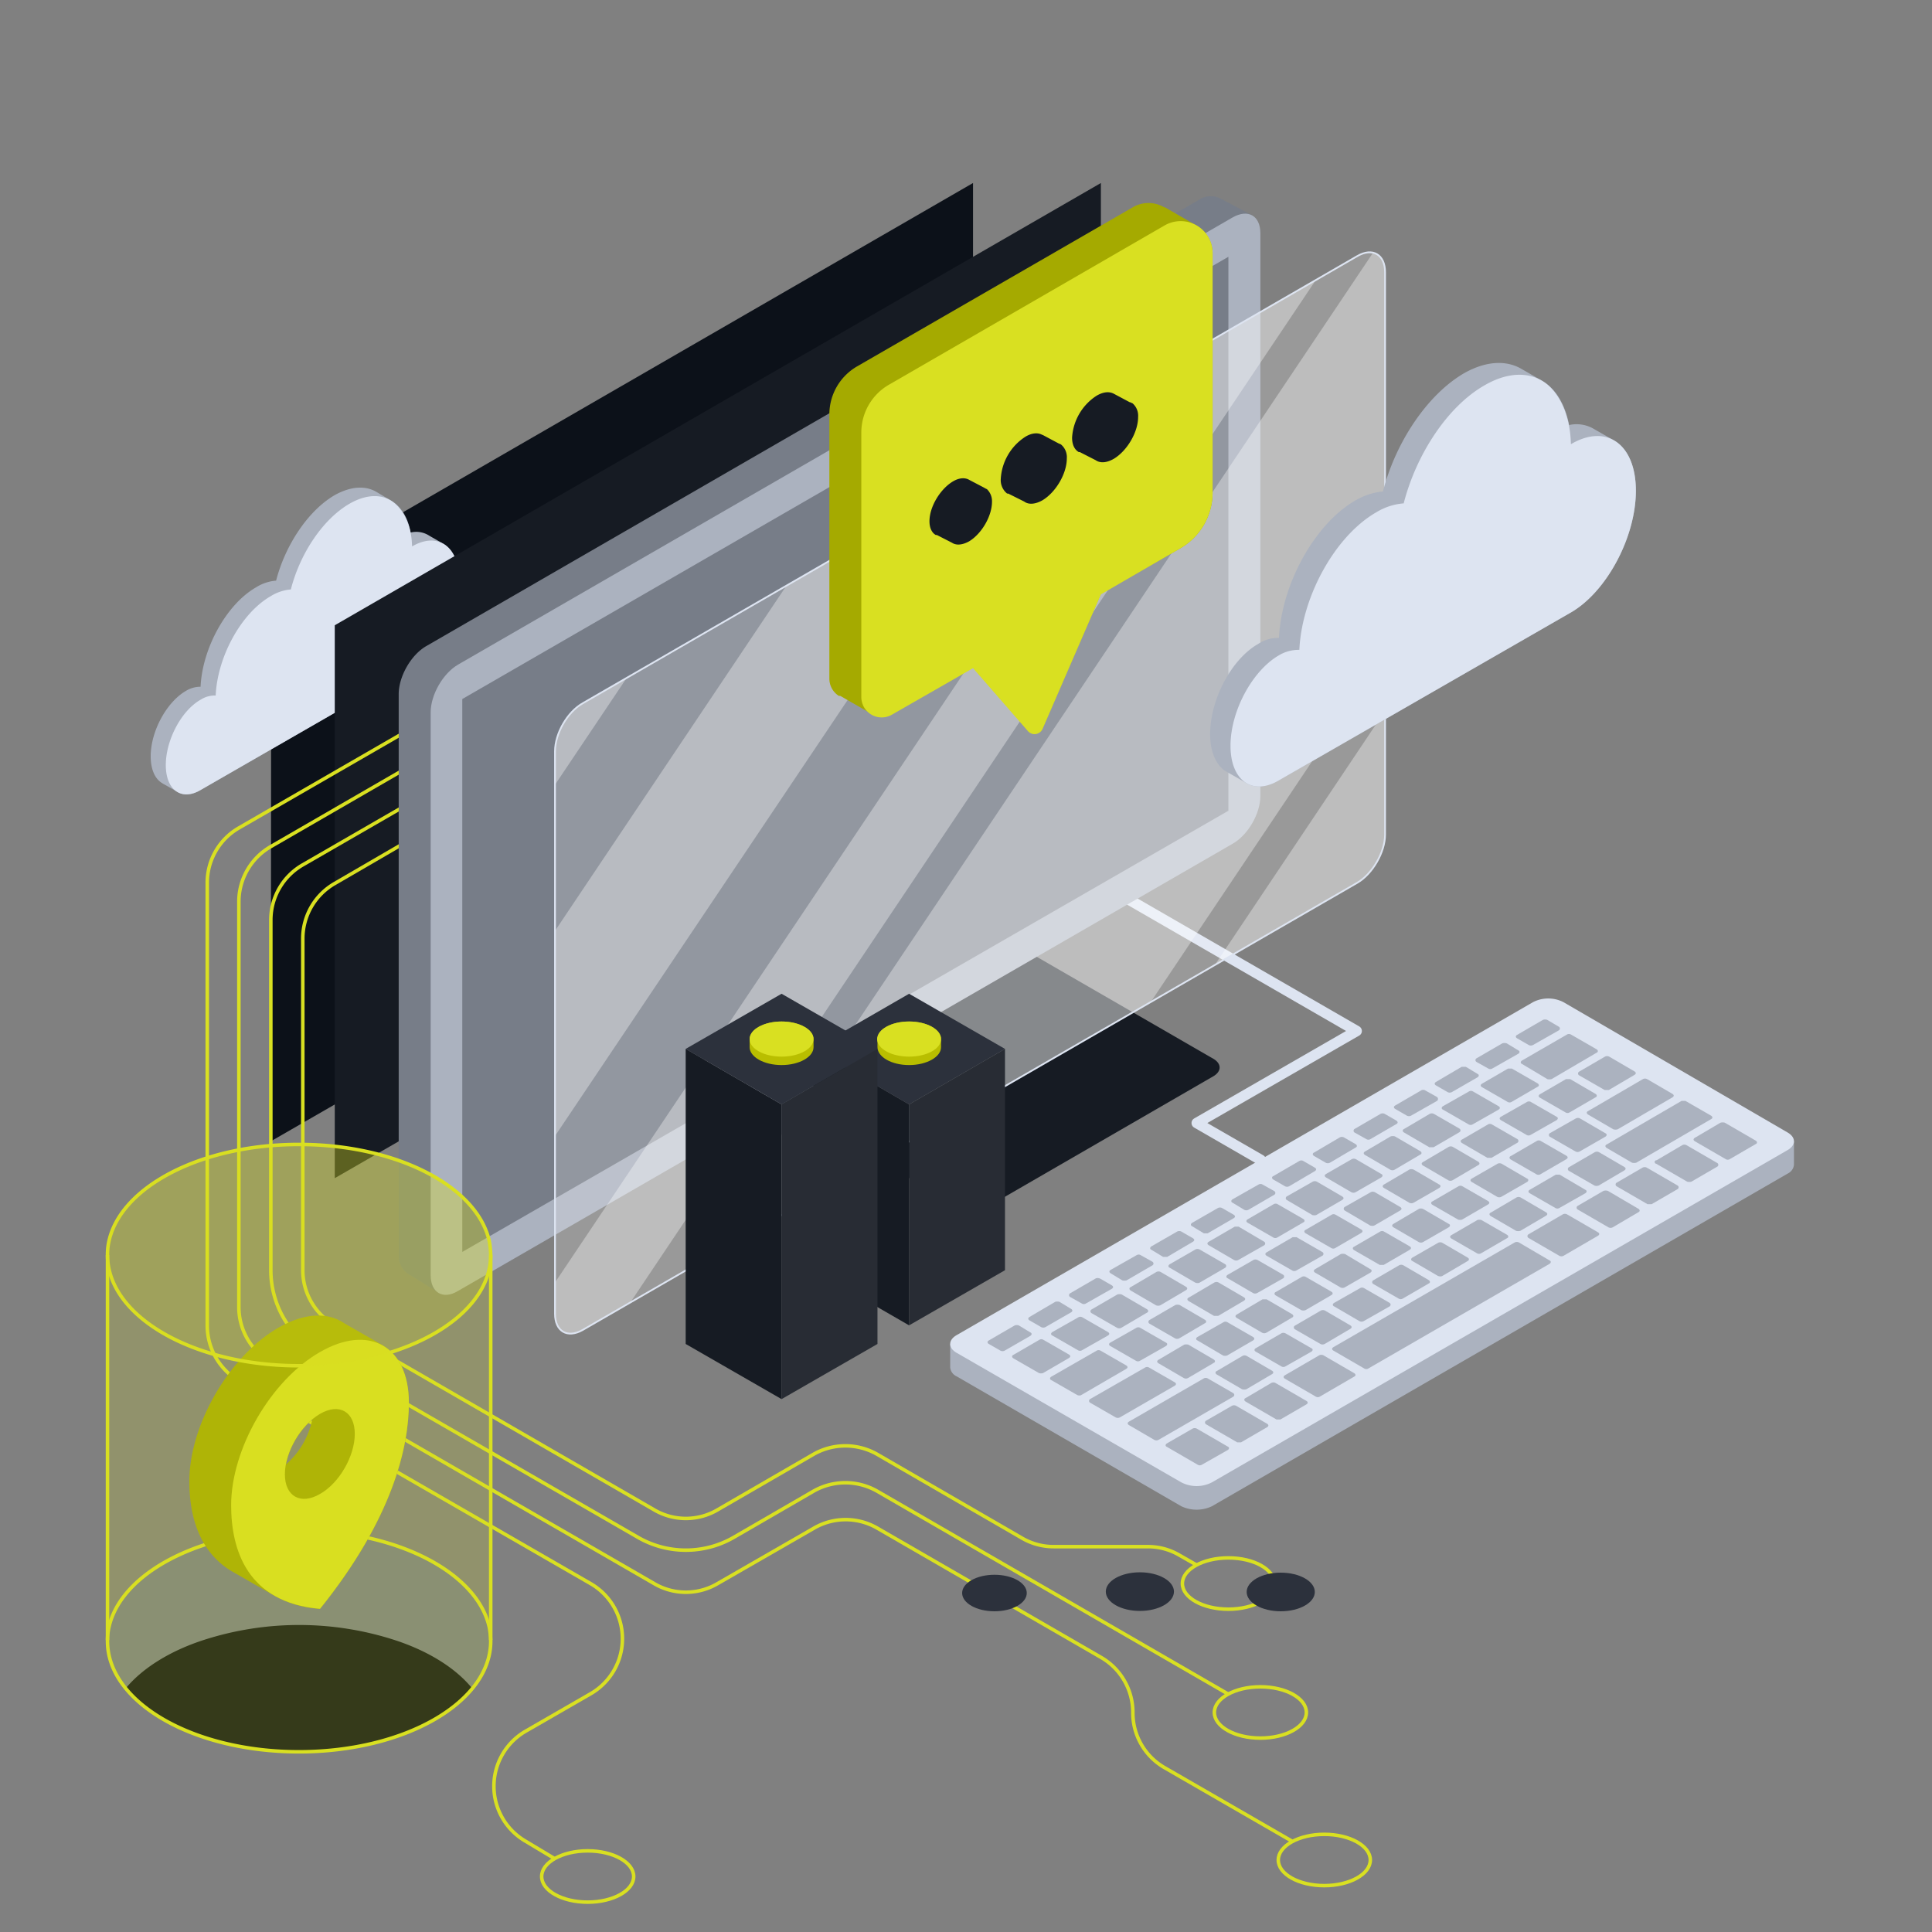 <svg xmlns="http://www.w3.org/2000/svg" viewBox="0 0 550 550" id="el_JvrWmCfZN"><rect x="0" y="0" width="550" height="550" fill="#808080" stroke="none"/><style>@-webkit-keyframes el_paTBGrHSpYF_Animation{0%{opacity: 0;}40%{opacity: 0;}50%{opacity: 0.35;}100%{opacity: 0.35;}}@keyframes el_paTBGrHSpYF_Animation{0%{opacity: 0;}40%{opacity: 0;}50%{opacity: 0.35;}100%{opacity: 0.35;}}@-webkit-keyframes el_bO19IvJWDfp_Animation{0%{opacity: 0;}16%{opacity: 0;}24%{opacity: 1;}100%{opacity: 1;}}@keyframes el_bO19IvJWDfp_Animation{0%{opacity: 0;}16%{opacity: 0;}24%{opacity: 1;}100%{opacity: 1;}}@-webkit-keyframes el_rytVwGebVJo_Animation{0%{opacity: 0;}16%{opacity: 0;}24%{opacity: 1;}100%{opacity: 1;}}@keyframes el_rytVwGebVJo_Animation{0%{opacity: 0;}16%{opacity: 0;}24%{opacity: 1;}100%{opacity: 1;}}@-webkit-keyframes el_3WawQBRTIiy_Animation{0%{opacity: 0;}8%{opacity: 0.2;}100%{opacity: 0.2;}}@keyframes el_3WawQBRTIiy_Animation{0%{opacity: 0;}8%{opacity: 0.2;}100%{opacity: 0.2;}}@-webkit-keyframes el_XP-jKsEzRp8_Animation{0%{opacity: 0;}8%{opacity: 0.2;}100%{opacity: 0.2;}}@keyframes el_XP-jKsEzRp8_Animation{0%{opacity: 0;}8%{opacity: 0.2;}100%{opacity: 0.2;}}@-webkit-keyframes el_rCjvV4kPvYF_Animation{0%{opacity: 0;}8%{opacity: 1;}100%{opacity: 1;}}@keyframes el_rCjvV4kPvYF_Animation{0%{opacity: 0;}8%{opacity: 1;}100%{opacity: 1;}}@-webkit-keyframes el_RBqEEXL0lLA_Animation{0%{opacity: 0;}40%{opacity: 1;}80%{opacity: 1;}100%{opacity: 1;}}@keyframes el_RBqEEXL0lLA_Animation{0%{opacity: 0;}40%{opacity: 1;}80%{opacity: 1;}100%{opacity: 1;}}@-webkit-keyframes el_RBqEEXL0lLA_P2ljKUTGJ_Animation{0%{-webkit-transform: translate(91.1px, 419.706px) translate(-91.1px, -419.706px) translate(0px, -20px);transform: translate(91.1px, 419.706px) translate(-91.1px, -419.706px) translate(0px, -20px);}20%{-webkit-transform: translate(91.1px, 419.706px) translate(-91.1px, -419.706px) translate(0px, 0px);transform: translate(91.1px, 419.706px) translate(-91.1px, -419.706px) translate(0px, 0px);}40%{-webkit-transform: translate(91.1px, 419.706px) translate(-91.1px, -419.706px) translate(0px, -20px);transform: translate(91.1px, 419.706px) translate(-91.1px, -419.706px) translate(0px, -20px);}60%{-webkit-transform: translate(91.1px, 419.706px) translate(-91.1px, -419.706px) translate(0px, 0px);transform: translate(91.1px, 419.706px) translate(-91.1px, -419.706px) translate(0px, 0px);}80%{-webkit-transform: translate(91.1px, 419.706px) translate(-91.1px, -419.706px) translate(0px, -20px);transform: translate(91.1px, 419.706px) translate(-91.1px, -419.706px) translate(0px, -20px);}100%{-webkit-transform: translate(91.1px, 419.706px) translate(-91.1px, -419.706px) translate(0px, 0px);transform: translate(91.1px, 419.706px) translate(-91.1px, -419.706px) translate(0px, 0px);}}@keyframes el_RBqEEXL0lLA_P2ljKUTGJ_Animation{0%{-webkit-transform: translate(91.1px, 419.706px) translate(-91.1px, -419.706px) translate(0px, -20px);transform: translate(91.1px, 419.706px) translate(-91.1px, -419.706px) translate(0px, -20px);}20%{-webkit-transform: translate(91.1px, 419.706px) translate(-91.1px, -419.706px) translate(0px, 0px);transform: translate(91.1px, 419.706px) translate(-91.1px, -419.706px) translate(0px, 0px);}40%{-webkit-transform: translate(91.1px, 419.706px) translate(-91.1px, -419.706px) translate(0px, -20px);transform: translate(91.1px, 419.706px) translate(-91.1px, -419.706px) translate(0px, -20px);}60%{-webkit-transform: translate(91.1px, 419.706px) translate(-91.1px, -419.706px) translate(0px, 0px);transform: translate(91.1px, 419.706px) translate(-91.1px, -419.706px) translate(0px, 0px);}80%{-webkit-transform: translate(91.1px, 419.706px) translate(-91.1px, -419.706px) translate(0px, -20px);transform: translate(91.1px, 419.706px) translate(-91.1px, -419.706px) translate(0px, -20px);}100%{-webkit-transform: translate(91.1px, 419.706px) translate(-91.1px, -419.706px) translate(0px, 0px);transform: translate(91.1px, 419.706px) translate(-91.1px, -419.706px) translate(0px, 0px);}}@-webkit-keyframes el_0HYWpnWELS8_Animation{0%{opacity: 0;}40%{opacity: 1;}80%{opacity: 1;}100%{opacity: 1;}}@keyframes el_0HYWpnWELS8_Animation{0%{opacity: 0;}40%{opacity: 1;}80%{opacity: 1;}100%{opacity: 1;}}@-webkit-keyframes el_0HYWpnWELS8_y45cLrM2X_Animation{0%{-webkit-transform: translate(85.15px, 416.255px) translate(-85.15px, -416.255px) translate(0px, -20px);transform: translate(85.15px, 416.255px) translate(-85.15px, -416.255px) translate(0px, -20px);}20%{-webkit-transform: translate(85.15px, 416.255px) translate(-85.15px, -416.255px) translate(0px, 0px);transform: translate(85.15px, 416.255px) translate(-85.15px, -416.255px) translate(0px, 0px);}40%{-webkit-transform: translate(85.15px, 416.255px) translate(-85.15px, -416.255px) translate(0px, -20px);transform: translate(85.15px, 416.255px) translate(-85.15px, -416.255px) translate(0px, -20px);}60%{-webkit-transform: translate(85.15px, 416.255px) translate(-85.15px, -416.255px) translate(0px, 0px);transform: translate(85.15px, 416.255px) translate(-85.15px, -416.255px) translate(0px, 0px);}80%{-webkit-transform: translate(85.15px, 416.255px) translate(-85.15px, -416.255px) translate(0px, -20px);transform: translate(85.15px, 416.255px) translate(-85.15px, -416.255px) translate(0px, -20px);}100%{-webkit-transform: translate(85.15px, 416.255px) translate(-85.15px, -416.255px) translate(0px, 0px);transform: translate(85.15px, 416.255px) translate(-85.15px, -416.255px) translate(0px, 0px);}}@keyframes el_0HYWpnWELS8_y45cLrM2X_Animation{0%{-webkit-transform: translate(85.15px, 416.255px) translate(-85.15px, -416.255px) translate(0px, -20px);transform: translate(85.15px, 416.255px) translate(-85.15px, -416.255px) translate(0px, -20px);}20%{-webkit-transform: translate(85.15px, 416.255px) translate(-85.15px, -416.255px) translate(0px, 0px);transform: translate(85.15px, 416.255px) translate(-85.15px, -416.255px) translate(0px, 0px);}40%{-webkit-transform: translate(85.15px, 416.255px) translate(-85.15px, -416.255px) translate(0px, -20px);transform: translate(85.15px, 416.255px) translate(-85.15px, -416.255px) translate(0px, -20px);}60%{-webkit-transform: translate(85.15px, 416.255px) translate(-85.15px, -416.255px) translate(0px, 0px);transform: translate(85.15px, 416.255px) translate(-85.15px, -416.255px) translate(0px, 0px);}80%{-webkit-transform: translate(85.15px, 416.255px) translate(-85.15px, -416.255px) translate(0px, -20px);transform: translate(85.15px, 416.255px) translate(-85.15px, -416.255px) translate(0px, -20px);}100%{-webkit-transform: translate(85.15px, 416.255px) translate(-85.15px, -416.255px) translate(0px, 0px);transform: translate(85.15px, 416.255px) translate(-85.15px, -416.255px) translate(0px, 0px);}}@-webkit-keyframes el_G-QVGq1EuCG_Animation{0%{opacity: 0;}8%{opacity: 1;}100%{opacity: 1;}}@keyframes el_G-QVGq1EuCG_Animation{0%{opacity: 0;}8%{opacity: 1;}100%{opacity: 1;}}@-webkit-keyframes el_OPihhYgPovu_Animation{0%{opacity: 0;}8%{opacity: 1;}100%{opacity: 1;}}@keyframes el_OPihhYgPovu_Animation{0%{opacity: 0;}8%{opacity: 1;}100%{opacity: 1;}}@-webkit-keyframes el_1_9a4LOJpUV_Animation{0%{opacity: 0;}8%{opacity: 1;}100%{opacity: 1;}}@keyframes el_1_9a4LOJpUV_Animation{0%{opacity: 0;}8%{opacity: 1;}100%{opacity: 1;}}@-webkit-keyframes el_qaqm0dnwN-e_Animation{0%{opacity: 0;}62%{opacity: 0;}68%{opacity: 1;}100%{opacity: 1;}}@keyframes el_qaqm0dnwN-e_Animation{0%{opacity: 0;}62%{opacity: 0;}68%{opacity: 1;}100%{opacity: 1;}}@-webkit-keyframes el_T5JNmEOEP0b_Animation{0%{opacity: 0;}62%{opacity: 0;}68%{opacity: 1;}100%{opacity: 1;}}@keyframes el_T5JNmEOEP0b_Animation{0%{opacity: 0;}62%{opacity: 0;}68%{opacity: 1;}100%{opacity: 1;}}@-webkit-keyframes el_K8afmu-6-T6_Animation{0%{opacity: 0;}56.00%{opacity: 0;}62%{opacity: 1;}100%{opacity: 1;}}@keyframes el_K8afmu-6-T6_Animation{0%{opacity: 0;}56.00%{opacity: 0;}62%{opacity: 1;}100%{opacity: 1;}}@-webkit-keyframes el_PZbyykRVek7_Animation{0%{opacity: 0;}56.00%{opacity: 0;}62%{opacity: 1;}100%{opacity: 1;}}@keyframes el_PZbyykRVek7_Animation{0%{opacity: 0;}56.00%{opacity: 0;}62%{opacity: 1;}100%{opacity: 1;}}@-webkit-keyframes el_wXR7OGCXLDJ_bhUqsgb9o_Animation{0%{-webkit-transform: translate(408px, 165.296px) scale(0.7, 0.7) translate(-408px, -165.296px);transform: translate(408px, 165.296px) scale(0.7, 0.7) translate(-408px, -165.296px);}35.33%{-webkit-transform: translate(408px, 165.296px) scale(1, 1) translate(-408px, -165.296px);transform: translate(408px, 165.296px) scale(1, 1) translate(-408px, -165.296px);}64%{-webkit-transform: translate(408px, 165.296px) scale(0.7, 0.7) translate(-408px, -165.296px);transform: translate(408px, 165.296px) scale(0.7, 0.7) translate(-408px, -165.296px);}100%{-webkit-transform: translate(408px, 165.296px) scale(1, 1) translate(-408px, -165.296px);transform: translate(408px, 165.296px) scale(1, 1) translate(-408px, -165.296px);}}@keyframes el_wXR7OGCXLDJ_bhUqsgb9o_Animation{0%{-webkit-transform: translate(408px, 165.296px) scale(0.7, 0.7) translate(-408px, -165.296px);transform: translate(408px, 165.296px) scale(0.7, 0.7) translate(-408px, -165.296px);}35.33%{-webkit-transform: translate(408px, 165.296px) scale(1, 1) translate(-408px, -165.296px);transform: translate(408px, 165.296px) scale(1, 1) translate(-408px, -165.296px);}64%{-webkit-transform: translate(408px, 165.296px) scale(0.7, 0.7) translate(-408px, -165.296px);transform: translate(408px, 165.296px) scale(0.7, 0.7) translate(-408px, -165.296px);}100%{-webkit-transform: translate(408px, 165.296px) scale(1, 1) translate(-408px, -165.296px);transform: translate(408px, 165.296px) scale(1, 1) translate(-408px, -165.296px);}}@-webkit-keyframes el_-4M1Sj03hYj_sIxxwRnW__Animation{0%{-webkit-transform: translate(405.1px, 163.614px) scale(0.7, 0.7) translate(-405.1px, -163.614px);transform: translate(405.1px, 163.614px) scale(0.7, 0.7) translate(-405.1px, -163.614px);}35.33%{-webkit-transform: translate(405.1px, 163.614px) scale(1, 1) translate(-405.1px, -163.614px);transform: translate(405.1px, 163.614px) scale(1, 1) translate(-405.1px, -163.614px);}64%{-webkit-transform: translate(405.1px, 163.614px) scale(0.7, 0.7) translate(-405.1px, -163.614px);transform: translate(405.1px, 163.614px) scale(0.7, 0.7) translate(-405.1px, -163.614px);}100%{-webkit-transform: translate(405.1px, 163.614px) scale(1, 1) translate(-405.1px, -163.614px);transform: translate(405.1px, 163.614px) scale(1, 1) translate(-405.1px, -163.614px);}}@keyframes el_-4M1Sj03hYj_sIxxwRnW__Animation{0%{-webkit-transform: translate(405.1px, 163.614px) scale(0.7, 0.7) translate(-405.1px, -163.614px);transform: translate(405.1px, 163.614px) scale(0.7, 0.7) translate(-405.1px, -163.614px);}35.33%{-webkit-transform: translate(405.1px, 163.614px) scale(1, 1) translate(-405.1px, -163.614px);transform: translate(405.1px, 163.614px) scale(1, 1) translate(-405.1px, -163.614px);}64%{-webkit-transform: translate(405.1px, 163.614px) scale(0.7, 0.7) translate(-405.1px, -163.614px);transform: translate(405.1px, 163.614px) scale(0.7, 0.7) translate(-405.1px, -163.614px);}100%{-webkit-transform: translate(405.1px, 163.614px) scale(1, 1) translate(-405.1px, -163.614px);transform: translate(405.1px, 163.614px) scale(1, 1) translate(-405.1px, -163.614px);}}@-webkit-keyframes el_dqDnSgGVFoR_Animation{0%{opacity: 1;}6%{opacity: 0;}12%{opacity: 1;}100%{opacity: 1;}}@keyframes el_dqDnSgGVFoR_Animation{0%{opacity: 1;}6%{opacity: 0;}12%{opacity: 1;}100%{opacity: 1;}}@-webkit-keyframes el_yNRyG3g4Fln_Animation{56.00%{opacity: 1;}62%{opacity: 0;}68%{opacity: 1;}100%{opacity: 1;}}@keyframes el_yNRyG3g4Fln_Animation{56.00%{opacity: 1;}62%{opacity: 0;}68%{opacity: 1;}100%{opacity: 1;}}@-webkit-keyframes el_qga1JNRzL7-_Animation{20%{opacity: 1;}26%{opacity: 0;}32%{opacity: 1;}0%{opacity: 1;}100%{opacity: 1;}}@keyframes el_qga1JNRzL7-_Animation{20%{opacity: 1;}26%{opacity: 0;}32%{opacity: 1;}0%{opacity: 1;}100%{opacity: 1;}}@-webkit-keyframes el_iN1JByJnCtw_Animation{74%{opacity: 1;}80%{opacity: 0;}86%{opacity: 1;}0%{opacity: 1;}100%{opacity: 1;}}@keyframes el_iN1JByJnCtw_Animation{74%{opacity: 1;}80%{opacity: 0;}86%{opacity: 1;}0%{opacity: 1;}100%{opacity: 1;}}@-webkit-keyframes el_bwGxJIPvVzK_Animation{38%{opacity: 1;}44%{opacity: 0;}50%{opacity: 1;}0%{opacity: 1;}100%{opacity: 1;}}@keyframes el_bwGxJIPvVzK_Animation{38%{opacity: 1;}44%{opacity: 0;}50%{opacity: 1;}0%{opacity: 1;}100%{opacity: 1;}}@-webkit-keyframes el_t-L5MTUfPBu_Animation{50%{opacity: 0;}56.00%{opacity: 1;}0%{opacity: 0;}}@keyframes el_t-L5MTUfPBu_Animation{50%{opacity: 0;}56.00%{opacity: 1;}0%{opacity: 0;}}@-webkit-keyframes el_4KuKfDGujab_Animation{50%{opacity: 0;}56.00%{opacity: 1;}0%{opacity: 0;}}@keyframes el_4KuKfDGujab_Animation{50%{opacity: 0;}56.00%{opacity: 1;}0%{opacity: 0;}}@-webkit-keyframes el_HwBydsmSj2t_Animation{40%{opacity: 0;}50%{opacity: 1;}0%{opacity: 0;}100%{opacity: 1;}}@keyframes el_HwBydsmSj2t_Animation{40%{opacity: 0;}50%{opacity: 1;}0%{opacity: 0;}100%{opacity: 1;}}@-webkit-keyframes el_HwBydsmSj2t_hfLUBhGLR_Animation{40%{-webkit-transform: translate(295.2px, 135.971px) translate(-295.2px, -135.971px) translate(0px, -50px);transform: translate(295.2px, 135.971px) translate(-295.2px, -135.971px) translate(0px, -50px);}50%{-webkit-transform: translate(295.2px, 135.971px) translate(-295.2px, -135.971px) translate(0px, 0px);transform: translate(295.2px, 135.971px) translate(-295.2px, -135.971px) translate(0px, 0px);}0%{-webkit-transform: translate(295.2px, 135.971px) translate(-295.2px, -135.971px) translate(0px, -50px);transform: translate(295.2px, 135.971px) translate(-295.2px, -135.971px) translate(0px, -50px);}100%{-webkit-transform: translate(295.2px, 135.971px) translate(-295.2px, -135.971px) translate(0px, 0px);transform: translate(295.2px, 135.971px) translate(-295.2px, -135.971px) translate(0px, 0px);}}@keyframes el_HwBydsmSj2t_hfLUBhGLR_Animation{40%{-webkit-transform: translate(295.2px, 135.971px) translate(-295.2px, -135.971px) translate(0px, -50px);transform: translate(295.2px, 135.971px) translate(-295.2px, -135.971px) translate(0px, -50px);}50%{-webkit-transform: translate(295.2px, 135.971px) translate(-295.2px, -135.971px) translate(0px, 0px);transform: translate(295.2px, 135.971px) translate(-295.2px, -135.971px) translate(0px, 0px);}0%{-webkit-transform: translate(295.2px, 135.971px) translate(-295.2px, -135.971px) translate(0px, -50px);transform: translate(295.2px, 135.971px) translate(-295.2px, -135.971px) translate(0px, -50px);}100%{-webkit-transform: translate(295.2px, 135.971px) translate(-295.2px, -135.971px) translate(0px, 0px);transform: translate(295.2px, 135.971px) translate(-295.2px, -135.971px) translate(0px, 0px);}}@-webkit-keyframes el_cCjsoGN_mn2_Animation{0%{opacity: 0;}76%{opacity: 0;}84%{opacity: 1;}100%{opacity: 1;}}@keyframes el_cCjsoGN_mn2_Animation{0%{opacity: 0;}76%{opacity: 0;}84%{opacity: 1;}100%{opacity: 1;}}@-webkit-keyframes el_QAZvx8N0nce_Animation{0%{opacity: 0;}70%{opacity: 0;}80%{opacity: 1;}100%{opacity: 1;}}@keyframes el_QAZvx8N0nce_Animation{0%{opacity: 0;}70%{opacity: 0;}80%{opacity: 1;}100%{opacity: 1;}}@-webkit-keyframes el__wXAI5QQGoY_Animation{0%{opacity: 0;}64.67%{opacity: 0;}73.33%{opacity: 1;}100%{opacity: 1;}}@keyframes el__wXAI5QQGoY_Animation{0%{opacity: 0;}64.67%{opacity: 0;}73.33%{opacity: 1;}100%{opacity: 1;}}@-webkit-keyframes el_jARmK0IAteY_Animation{0%{opacity: 0;}58.67%{opacity: 0;}66.67%{opacity: 1;}100%{opacity: 1;}}@keyframes el_jARmK0IAteY_Animation{0%{opacity: 0;}58.67%{opacity: 0;}66.67%{opacity: 1;}100%{opacity: 1;}}@-webkit-keyframes el_M8ZtYnt98mW_Animation{0%{opacity: 0;}10%{opacity: 0;}20%{opacity: 1;}100%{opacity: 1;}}@keyframes el_M8ZtYnt98mW_Animation{0%{opacity: 0;}10%{opacity: 0;}20%{opacity: 1;}100%{opacity: 1;}}@-webkit-keyframes el_ByJOGRythLy_Animation{0%{opacity: 0;}10%{opacity: 0;}20%{opacity: 1;}100%{opacity: 1;}}@keyframes el_ByJOGRythLy_Animation{0%{opacity: 0;}10%{opacity: 0;}20%{opacity: 1;}100%{opacity: 1;}}@-webkit-keyframes el_ws_DVnNEY0w_Animation{40%{opacity: 0;}50%{opacity: 1;}0%{opacity: 0;}100%{opacity: 1;}}@keyframes el_ws_DVnNEY0w_Animation{40%{opacity: 0;}50%{opacity: 1;}0%{opacity: 0;}100%{opacity: 1;}}@-webkit-keyframes el_ws_DVnNEY0w_6VF5hyWMB_Animation{40%{-webkit-transform: translate(290.65px, 133.291px) translate(-290.65px, -133.291px) translate(0px, -50px);transform: translate(290.65px, 133.291px) translate(-290.65px, -133.291px) translate(0px, -50px);}50%{-webkit-transform: translate(290.65px, 133.291px) translate(-290.65px, -133.291px) translate(0px, 0px);transform: translate(290.65px, 133.291px) translate(-290.65px, -133.291px) translate(0px, 0px);}0%{-webkit-transform: translate(290.65px, 133.291px) translate(-290.65px, -133.291px) translate(0px, -50px);transform: translate(290.65px, 133.291px) translate(-290.65px, -133.291px) translate(0px, -50px);}100%{-webkit-transform: translate(290.65px, 133.291px) translate(-290.65px, -133.291px) translate(0px, 0px);transform: translate(290.65px, 133.291px) translate(-290.65px, -133.291px) translate(0px, 0px);}}@keyframes el_ws_DVnNEY0w_6VF5hyWMB_Animation{40%{-webkit-transform: translate(290.65px, 133.291px) translate(-290.65px, -133.291px) translate(0px, -50px);transform: translate(290.65px, 133.291px) translate(-290.65px, -133.291px) translate(0px, -50px);}50%{-webkit-transform: translate(290.65px, 133.291px) translate(-290.65px, -133.291px) translate(0px, 0px);transform: translate(290.65px, 133.291px) translate(-290.65px, -133.291px) translate(0px, 0px);}0%{-webkit-transform: translate(290.65px, 133.291px) translate(-290.65px, -133.291px) translate(0px, -50px);transform: translate(290.65px, 133.291px) translate(-290.65px, -133.291px) translate(0px, -50px);}100%{-webkit-transform: translate(290.65px, 133.291px) translate(-290.65px, -133.291px) translate(0px, 0px);transform: translate(290.65px, 133.291px) translate(-290.65px, -133.291px) translate(0px, 0px);}}@-webkit-keyframes el_NxDg7MGSser_Animation{30%{opacity: 0;}40%{opacity: 1;}0%{opacity: 0;}100%{opacity: 1;}}@keyframes el_NxDg7MGSser_Animation{30%{opacity: 0;}40%{opacity: 1;}0%{opacity: 0;}100%{opacity: 1;}}@-webkit-keyframes el_vr_koKQvbr6_Animation{0%{opacity: 0;}40%{opacity: 0;}50%{opacity: 0.35;}100%{opacity: 0.35;}}@keyframes el_vr_koKQvbr6_Animation{0%{opacity: 0;}40%{opacity: 0;}50%{opacity: 0.35;}100%{opacity: 0.35;}}@-webkit-keyframes el_CJYQJkpsjs5_Animation{0%{opacity: 0;}40%{opacity: 0;}50%{opacity: 0.35;}100%{opacity: 0.35;}}@keyframes el_CJYQJkpsjs5_Animation{0%{opacity: 0;}40%{opacity: 0;}50%{opacity: 0.35;}100%{opacity: 0.35;}}@-webkit-keyframes el_dYdOiYhrmNS_Animation{0%{opacity: 0;}40%{opacity: 0;}50%{opacity: 0.35;}100%{opacity: 0.35;}}@keyframes el_dYdOiYhrmNS_Animation{0%{opacity: 0;}40%{opacity: 0;}50%{opacity: 0.35;}100%{opacity: 0.35;}}@-webkit-keyframes el_2A8ozFtbp22_Animation{0%{opacity: 0;}40%{opacity: 0;}50%{opacity: 0.35;}100%{opacity: 0.35;}}@keyframes el_2A8ozFtbp22_Animation{0%{opacity: 0;}40%{opacity: 0;}50%{opacity: 0.35;}100%{opacity: 0.35;}}@-webkit-keyframes el_QhfRz6g1KW_Animation{0%{opacity: 0;}30%{opacity: 0;}40%{opacity: 0.2;}100%{opacity: 0.2;}}@keyframes el_QhfRz6g1KW_Animation{0%{opacity: 0;}30%{opacity: 0;}40%{opacity: 0.2;}100%{opacity: 0.2;}}@-webkit-keyframes el_2FWrNq6loQ_Animation{0%{opacity: 0;}76%{opacity: 0;}84%{opacity: 1;}100%{opacity: 1;}}@keyframes el_2FWrNq6loQ_Animation{0%{opacity: 0;}76%{opacity: 0;}84%{opacity: 1;}100%{opacity: 1;}}@-webkit-keyframes el_6FErUdtQWC_Animation{0%{opacity: 0;}58.67%{opacity: 0;}66.67%{opacity: 1;}100%{opacity: 1;}}@keyframes el_6FErUdtQWC_Animation{0%{opacity: 0;}58.67%{opacity: 0;}66.67%{opacity: 1;}100%{opacity: 1;}}@-webkit-keyframes el_yHQDjKhV7C_Animation{0%{opacity: 0;}64.67%{opacity: 0;}73.33%{opacity: 1;}100%{opacity: 1;}}@keyframes el_yHQDjKhV7C_Animation{0%{opacity: 0;}64.67%{opacity: 0;}73.33%{opacity: 1;}100%{opacity: 1;}}@-webkit-keyframes el_doou33JY8R_Animation{0%{opacity: 0;}70%{opacity: 0;}80%{opacity: 1;}100%{opacity: 1;}}@keyframes el_doou33JY8R_Animation{0%{opacity: 0;}70%{opacity: 0;}80%{opacity: 1;}100%{opacity: 1;}}@-webkit-keyframes el_Iih13bhKaS_TTHMIXgvi_Animation{0%{-webkit-transform: translate(88.95px, 183.69px) scale(1, 1) translate(-88.95px, -183.69px);transform: translate(88.95px, 183.69px) scale(1, 1) translate(-88.95px, -183.69px);}30%{-webkit-transform: translate(88.95px, 183.69px) scale(1.2, 1.2) translate(-88.95px, -183.69px);transform: translate(88.95px, 183.69px) scale(1.2, 1.2) translate(-88.95px, -183.69px);}55.33%{-webkit-transform: translate(88.95px, 183.69px) scale(1, 1) translate(-88.95px, -183.69px);transform: translate(88.95px, 183.69px) scale(1, 1) translate(-88.95px, -183.69px);}76%{-webkit-transform: translate(88.95px, 183.69px) scale(1.2, 1.2) translate(-88.95px, -183.69px);transform: translate(88.95px, 183.69px) scale(1.2, 1.2) translate(-88.95px, -183.69px);}100%{-webkit-transform: translate(88.95px, 183.69px) scale(1, 1) translate(-88.95px, -183.69px);transform: translate(88.95px, 183.69px) scale(1, 1) translate(-88.95px, -183.69px);}}@keyframes el_Iih13bhKaS_TTHMIXgvi_Animation{0%{-webkit-transform: translate(88.95px, 183.69px) scale(1, 1) translate(-88.95px, -183.69px);transform: translate(88.95px, 183.69px) scale(1, 1) translate(-88.95px, -183.69px);}30%{-webkit-transform: translate(88.95px, 183.69px) scale(1.2, 1.2) translate(-88.95px, -183.69px);transform: translate(88.95px, 183.69px) scale(1.2, 1.2) translate(-88.95px, -183.69px);}55.33%{-webkit-transform: translate(88.95px, 183.69px) scale(1, 1) translate(-88.95px, -183.69px);transform: translate(88.95px, 183.69px) scale(1, 1) translate(-88.95px, -183.69px);}76%{-webkit-transform: translate(88.95px, 183.69px) scale(1.2, 1.2) translate(-88.95px, -183.69px);transform: translate(88.95px, 183.69px) scale(1.2, 1.2) translate(-88.95px, -183.69px);}100%{-webkit-transform: translate(88.95px, 183.69px) scale(1, 1) translate(-88.95px, -183.69px);transform: translate(88.95px, 183.69px) scale(1, 1) translate(-88.95px, -183.69px);}}@-webkit-keyframes el_T8INVBTsuD_tPd2RiRHr_Animation{0%{-webkit-transform: translate(86.8px, 182.487px) scale(1, 1) translate(-86.8px, -182.487px);transform: translate(86.8px, 182.487px) scale(1, 1) translate(-86.8px, -182.487px);}30%{-webkit-transform: translate(86.8px, 182.487px) scale(1.2, 1.2) translate(-86.8px, -182.487px);transform: translate(86.8px, 182.487px) scale(1.2, 1.2) translate(-86.8px, -182.487px);}55.33%{-webkit-transform: translate(86.8px, 182.487px) scale(1, 1) translate(-86.8px, -182.487px);transform: translate(86.8px, 182.487px) scale(1, 1) translate(-86.8px, -182.487px);}76%{-webkit-transform: translate(86.8px, 182.487px) scale(1.2, 1.2) translate(-86.8px, -182.487px);transform: translate(86.8px, 182.487px) scale(1.2, 1.2) translate(-86.8px, -182.487px);}100%{-webkit-transform: translate(86.8px, 182.487px) scale(1, 1) translate(-86.8px, -182.487px);transform: translate(86.8px, 182.487px) scale(1, 1) translate(-86.8px, -182.487px);}}@keyframes el_T8INVBTsuD_tPd2RiRHr_Animation{0%{-webkit-transform: translate(86.8px, 182.487px) scale(1, 1) translate(-86.8px, -182.487px);transform: translate(86.8px, 182.487px) scale(1, 1) translate(-86.8px, -182.487px);}30%{-webkit-transform: translate(86.8px, 182.487px) scale(1.2, 1.2) translate(-86.8px, -182.487px);transform: translate(86.8px, 182.487px) scale(1.2, 1.2) translate(-86.8px, -182.487px);}55.33%{-webkit-transform: translate(86.8px, 182.487px) scale(1, 1) translate(-86.8px, -182.487px);transform: translate(86.8px, 182.487px) scale(1, 1) translate(-86.8px, -182.487px);}76%{-webkit-transform: translate(86.8px, 182.487px) scale(1.2, 1.2) translate(-86.8px, -182.487px);transform: translate(86.8px, 182.487px) scale(1.2, 1.2) translate(-86.8px, -182.487px);}100%{-webkit-transform: translate(86.8px, 182.487px) scale(1, 1) translate(-86.8px, -182.487px);transform: translate(86.8px, 182.487px) scale(1, 1) translate(-86.8px, -182.487px);}}#el_JvrWmCfZN *{-webkit-animation-duration: 5s;animation-duration: 5s;-webkit-animation-iteration-count: infinite;animation-iteration-count: infinite;-webkit-animation-timing-function: cubic-bezier(0, 0, 1, 1);animation-timing-function: cubic-bezier(0, 0, 1, 1);}#el_lVqoRsa2pH{fill: none;stroke: #dde4f1;stroke-linecap: round;stroke-linejoin: round;stroke-width: 3px;}#el_PTt3z3UdZc{fill: #abb2bf;}#el_eLs_t_0uQw{fill: #161b23;}#el_sjRiEkI4b3{fill: #0c1119;}#el_T8INVBTsuD{fill: #abb2bf;}#el_Iih13bhKaS{fill: #dde4f1;}#el_0Uh7lO_XU1{fill: #161b23;}#el_doou33JY8R{fill: none;stroke: #d9e021;stroke-miterlimit: 10;-webkit-animation-name: el_doou33JY8R_Animation;animation-name: el_doou33JY8R_Animation;}#el_yHQDjKhV7C{fill: none;stroke: #d9e021;stroke-miterlimit: 10;-webkit-animation-name: el_yHQDjKhV7C_Animation;animation-name: el_yHQDjKhV7C_Animation;}#el_6FErUdtQWC{fill: none;stroke: #d9e021;stroke-miterlimit: 10;-webkit-animation-name: el_6FErUdtQWC_Animation;animation-name: el_6FErUdtQWC_Animation;}#el_2FWrNq6loQ{fill: none;stroke: #d9e021;stroke-miterlimit: 10;-webkit-animation-name: el_2FWrNq6loQ_Animation;animation-name: el_2FWrNq6loQ_Animation;}#el_ue2bQfQCxC{fill: #777d88;}#el_o0b9sT5fez{fill: #abb2bf;}#el_1W8nnAJelL{fill: #777d88;}#el_QhfRz6g1KW{fill: #fff;opacity: 0.2;-webkit-animation-name: el_QhfRz6g1KW_Animation;animation-name: el_QhfRz6g1KW_Animation;}#el_2A8ozFtbp22{fill: #fff;opacity: 0.35;-webkit-animation-name: el_2A8ozFtbp22_Animation;animation-name: el_2A8ozFtbp22_Animation;}#el_dYdOiYhrmNS{fill: #fff;opacity: 0.35;-webkit-animation-name: el_dYdOiYhrmNS_Animation;animation-name: el_dYdOiYhrmNS_Animation;}#el_CJYQJkpsjs5{fill: #fff;opacity: 0.35;-webkit-animation-name: el_CJYQJkpsjs5_Animation;animation-name: el_CJYQJkpsjs5_Animation;}#el_paTBGrHSpYF{fill: #fff;opacity: 0.35;-webkit-animation-name: el_paTBGrHSpYF_Animation;animation-name: el_paTBGrHSpYF_Animation;}#el_vr_koKQvbr6{fill: #fff;opacity: 0.35;-webkit-animation-name: el_vr_koKQvbr6_Animation;animation-name: el_vr_koKQvbr6_Animation;}#el_NxDg7MGSser{fill: none;stroke: #dde4f1;stroke-miterlimit: 10;stroke-width: 0.5px;-webkit-animation-name: el_NxDg7MGSser_Animation;animation-name: el_NxDg7MGSser_Animation;}#el_ws_DVnNEY0w{fill: #a5aa00;-webkit-animation-name: el_ws_DVnNEY0w_Animation;animation-name: el_ws_DVnNEY0w_Animation;}#el_3zVej27H0Br{fill: #2c313c;}#el__MAH6LEZkoh{fill: #282c34;}#el_7hF7lpNZc4r{fill: #161b23;}#el_jqp50TGMI4T{fill: #2c313c;}#el_z386M4gdKTM{fill: #282c34;}#el_ByJOGRythLy{fill: #b9be00;-webkit-animation-name: el_ByJOGRythLy_Animation;animation-name: el_ByJOGRythLy_Animation;}#el_M8ZtYnt98mW{fill: #d9e021;-webkit-animation-name: el_M8ZtYnt98mW_Animation;animation-name: el_M8ZtYnt98mW_Animation;}#el_il5TvL1bQ7b{fill: #161b23;}#el_jARmK0IAteY{fill: none;stroke: #d9e021;stroke-miterlimit: 10;-webkit-animation-name: el_jARmK0IAteY_Animation;animation-name: el_jARmK0IAteY_Animation;}#el__wXAI5QQGoY{fill: none;stroke: #d9e021;stroke-miterlimit: 10;-webkit-animation-name: el__wXAI5QQGoY_Animation;animation-name: el__wXAI5QQGoY_Animation;}#el_QAZvx8N0nce{fill: none;stroke: #d9e021;stroke-miterlimit: 10;-webkit-animation-name: el_QAZvx8N0nce_Animation;animation-name: el_QAZvx8N0nce_Animation;}#el_cCjsoGN_mn2{fill: none;stroke: #d9e021;stroke-miterlimit: 10;-webkit-animation-name: el_cCjsoGN_mn2_Animation;animation-name: el_cCjsoGN_mn2_Animation;}#el_HwBydsmSj2t{fill: #d9e021;-webkit-animation-name: el_HwBydsmSj2t_Animation;animation-name: el_HwBydsmSj2t_Animation;}#el_4KuKfDGujab{fill: #161b23;-webkit-animation-name: el_4KuKfDGujab_Animation;animation-name: el_4KuKfDGujab_Animation;}#el_t-L5MTUfPBu{fill: #2c313c;-webkit-transform: translate(7.2px, 306.6px) rotate(-58.8deg);transform: translate(7.2px, 306.6px) rotate(-58.8deg);-webkit-animation-name: el_t-L5MTUfPBu_Animation;animation-name: el_t-L5MTUfPBu_Animation;}#el_1Ud48vX2zOq{fill: #dde4f1;}#el_VQnZgfoMY2_{fill: #abb2bf;}#el_SB4crrDmqI1{fill: #abb2bf;}#el_DOfzRpEmBye{fill: #abb2bf;}#el_kO2YEDqUElA{fill: #abb2bf;}#el_iXxSWq0Lup8{fill: #abb2bf;}#el_Y4WOne_XOaJ{fill: #abb2bf;}#el_bwGxJIPvVzK{fill: #abb2bf;-webkit-animation-name: el_bwGxJIPvVzK_Animation;animation-name: el_bwGxJIPvVzK_Animation;}#el_pgMXiHX8B7M{fill: #abb2bf;}#el_4AxtNpf6zVw{fill: #abb2bf;}#el_BcuScbL3ySR{fill: #abb2bf;}#el_C0OBlHgB_2z{fill: #abb2bf;}#el_dFQCvUWNsTa{fill: #abb2bf;}#el_1SV1jdIcv0S{fill: #abb2bf;}#el_AMkj_n3JCUQ{fill: #abb2bf;}#el_TgUgRwf95Jx{fill: #abb2bf;}#el__lZ5C3Ie4M7{fill: #abb2bf;}#el_gmaaVUay6MI{fill: #abb2bf;}#el_1jOwBPS3H4Q{fill: #abb2bf;}#el_1dVnxk8Kwi9{fill: #abb2bf;}#el_tJHa6SOBykd{fill: #abb2bf;}#el_WTOxvCoc8iF{fill: #abb2bf;}#el_15GzbeKey0Q{fill: #abb2bf;}#el_KoyQU5oiKFi{fill: #abb2bf;}#el_RqhIluTvfPN{fill: #abb2bf;}#el_A_V28mQ9LqN{fill: #abb2bf;}#el_oTHmGO2D_DG{fill: #abb2bf;}#el_0eKUHOTOgWh{fill: #abb2bf;}#el_2y8yvGSBAYV{fill: #abb2bf;}#el_Ky9wo3qQDtN{fill: #abb2bf;}#el_PWGu2c-CwwH{fill: #abb2bf;}#el_OBTt0GQ87hx{fill: #abb2bf;}#el_StfLabIvUU4{fill: #abb2bf;}#el_7ztULRAHj8A{fill: #abb2bf;}#el_T_GOr8AUdsG{fill: #abb2bf;}#el_o35aaZ6Y91W{fill: #abb2bf;}#el_zt09WnGNApg{fill: #abb2bf;}#el_dP-CoSXRJvY{fill: #abb2bf;}#el_ybo57CBfouP{fill: #abb2bf;}#el_v9BsLUQdkAa{fill: #abb2bf;}#el_nf0ueT_2jCk{fill: #abb2bf;}#el_qHmuk3YB4eQ{fill: #abb2bf;}#el_7bdiNpAq1N9{fill: #abb2bf;}#el_SmzRK4C1lVJ{fill: #abb2bf;}#el_Lw4BIxO98sp{fill: #abb2bf;}#el_caF-FoV4c6E{fill: #abb2bf;}#el_TXLOUuH0C3l{fill: #abb2bf;}#el_4gyZwSnaG2B{fill: #abb2bf;}#el_T_p_VASsyEp{fill: #abb2bf;}#el_anmgHf74h3H{fill: #abb2bf;}#el_WYeVdsyB7Dd{fill: #abb2bf;}#el_e3ufLApQlNd{fill: #abb2bf;}#el_P76bg4nH7g_{fill: #abb2bf;}#el_0X7hXir6Dwh{fill: #abb2bf;}#el_jPF_ZYZji9D{fill: #abb2bf;}#el_tW4IqSJeFda{fill: #abb2bf;}#el_O6zcMIb5ilD{fill: #abb2bf;}#el_iN1JByJnCtw{fill: #abb2bf;-webkit-animation-name: el_iN1JByJnCtw_Animation;animation-name: el_iN1JByJnCtw_Animation;}#el_J9kcxO3RdTG{fill: #abb2bf;}#el_6WZrMvfXO9C{fill: #abb2bf;}#el_I4js5EflU8x{fill: #abb2bf;}#el_LtS-Y_3n--R{fill: #abb2bf;}#el_OrdWlyDSct3{fill: #abb2bf;}#el_qtsmZFONIM_{fill: #abb2bf;}#el_yx7yTudB-gc{fill: #abb2bf;}#el_ItJycdQZaWe{fill: #abb2bf;}#el_c_P3yxMXGjD{fill: #abb2bf;}#el_acccCa23kK3{fill: #abb2bf;}#el_SPAvJr3CfN-{fill: #abb2bf;}#el_qga1JNRzL7-{fill: #abb2bf;-webkit-animation-name: el_qga1JNRzL7-_Animation;animation-name: el_qga1JNRzL7-_Animation;}#el_yNRyG3g4Fln{fill: #abb2bf;-webkit-animation-name: el_yNRyG3g4Fln_Animation;animation-name: el_yNRyG3g4Fln_Animation;}#el_prWScf6WGwT{fill: #abb2bf;}#el_e5Loo0YNZmm{fill: #abb2bf;}#el_8qfwAFsEct5{fill: #abb2bf;}#el_h1L23phBb5I{fill: #abb2bf;}#el_6SJQ3mA2lFJ{fill: #abb2bf;}#el_-JDqi2I7TEr{fill: #abb2bf;}#el_dqDnSgGVFoR{fill: #abb2bf;-webkit-animation-name: el_dqDnSgGVFoR_Animation;animation-name: el_dqDnSgGVFoR_Animation;}#el_ltVGkfMs7rk{fill: none;}#el_-4M1Sj03hYj{fill: #abb2bf;}#el_wXR7OGCXLDJ{fill: #dde4f1;}#el_ZessfR_M1qR{fill: #7d8200;}#el_PZbyykRVek7{fill: #161b23;-webkit-animation-name: el_PZbyykRVek7_Animation;animation-name: el_PZbyykRVek7_Animation;}#el_K8afmu-6-T6{fill: #2c313c;-webkit-transform: translate(27.7px, 318.5px) rotate(-58.8deg);transform: translate(27.7px, 318.5px) rotate(-58.8deg);-webkit-animation-name: el_K8afmu-6-T6_Animation;animation-name: el_K8afmu-6-T6_Animation;}#el_T5JNmEOEP0b{fill: #161b23;-webkit-animation-name: el_T5JNmEOEP0b_Animation;animation-name: el_T5JNmEOEP0b_Animation;}#el_qaqm0dnwN-e{fill: #2c313c;-webkit-transform: translate(47.5px, 330.3px) rotate(-58.8deg);transform: translate(47.5px, 330.3px) rotate(-58.8deg);-webkit-animation-name: el_qaqm0dnwN-e_Animation;animation-name: el_qaqm0dnwN-e_Animation;}#el_eYRJQng4syS{fill: #0c1119;}#el_FbGhO95gWov{fill: #777d88;}#el_1_9a4LOJpUV{fill: none;stroke: #d9e021;stroke-miterlimit: 10;-webkit-animation-name: el_1_9a4LOJpUV_Animation;animation-name: el_1_9a4LOJpUV_Animation;}#el_OPihhYgPovu{fill: none;stroke: #d9e021;stroke-miterlimit: 10;-webkit-animation-name: el_OPihhYgPovu_Animation;animation-name: el_OPihhYgPovu_Animation;}#el_G-QVGq1EuCG{fill: none;stroke: #d9e021;stroke-miterlimit: 10;-webkit-animation-name: el_G-QVGq1EuCG_Animation;animation-name: el_G-QVGq1EuCG_Animation;}#el_KcEC083DNFi{fill: #7d8200;visibility: hidden;}#el_PgH4C8WU2Tm{fill: #7d8200;visibility: hidden;}#el_0HYWpnWELS8{fill: #a5aa00;-webkit-animation-name: el_0HYWpnWELS8_Animation;animation-name: el_0HYWpnWELS8_Animation;}#el_RBqEEXL0lLA{fill: #d9e021;-webkit-animation-name: el_RBqEEXL0lLA_Animation;animation-name: el_RBqEEXL0lLA_Animation;}#el_rCjvV4kPvYF{fill: none;stroke: #d9e021;stroke-miterlimit: 10;-webkit-animation-name: el_rCjvV4kPvYF_Animation;animation-name: el_rCjvV4kPvYF_Animation;}#el_XP-jKsEzRp8{opacity: 0.2;fill: #d9e021;-webkit-animation-name: el_XP-jKsEzRp8_Animation;animation-name: el_XP-jKsEzRp8_Animation;}#el_3WawQBRTIiy{opacity: 0.2;fill: #d9e021;-webkit-animation-name: el_3WawQBRTIiy_Animation;animation-name: el_3WawQBRTIiy_Animation;}#el_rytVwGebVJo{fill: #b9be00;-webkit-animation-name: el_rytVwGebVJo_Animation;animation-name: el_rytVwGebVJo_Animation;}#el_bO19IvJWDfp{fill: #d9e021;-webkit-animation-name: el_bO19IvJWDfp_Animation;animation-name: el_bO19IvJWDfp_Animation;}#el_T8INVBTsuD_tPd2RiRHr{-webkit-animation-name: el_T8INVBTsuD_tPd2RiRHr_Animation;animation-name: el_T8INVBTsuD_tPd2RiRHr_Animation;}#el_Iih13bhKaS_TTHMIXgvi{-webkit-animation-name: el_Iih13bhKaS_TTHMIXgvi_Animation;animation-name: el_Iih13bhKaS_TTHMIXgvi_Animation;}#el_ws_DVnNEY0w_6VF5hyWMB{-webkit-animation-name: el_ws_DVnNEY0w_6VF5hyWMB_Animation;animation-name: el_ws_DVnNEY0w_6VF5hyWMB_Animation;}#el_HwBydsmSj2t_hfLUBhGLR{-webkit-animation-name: el_HwBydsmSj2t_hfLUBhGLR_Animation;animation-name: el_HwBydsmSj2t_hfLUBhGLR_Animation;}#el_-4M1Sj03hYj_sIxxwRnW_{-webkit-animation-name: el_-4M1Sj03hYj_sIxxwRnW__Animation;animation-name: el_-4M1Sj03hYj_sIxxwRnW__Animation;}#el_wXR7OGCXLDJ_bhUqsgb9o{-webkit-animation-name: el_wXR7OGCXLDJ_bhUqsgb9o_Animation;animation-name: el_wXR7OGCXLDJ_bhUqsgb9o_Animation;}#el_0HYWpnWELS8_y45cLrM2X{-webkit-animation-name: el_0HYWpnWELS8_y45cLrM2X_Animation;animation-name: el_0HYWpnWELS8_y45cLrM2X_Animation;}#el_RBqEEXL0lLA_P2ljKUTGJ{-webkit-animation-name: el_RBqEEXL0lLA_P2ljKUTGJ_Animation;animation-name: el_RBqEEXL0lLA_P2ljKUTGJ_Animation;}</style><defs/><title>desktop</title><polyline points="358.9 330.2 340.7 319.7 386.2 293.5 286.2 235.8" id="el_lVqoRsa2pH"/><path d="M270.5,389.3h0v-6.7l11.8-1.6,154.1-89a10.2,10.2,0,0,1,8.7,0l56.6,32.9h9v6.7h0a3.1,3.1,0,0,1-1.8,2.5L345,428.8a10.2,10.2,0,0,1-8.7,0l-64-37a3.1,3.1,0,0,1-1.8-2.5Z" id="el_PTt3z3UdZc"/><path d="M272.3,259.2l73.1,42.2c2.4,1.4,2.4,3.6,0,5l-64,37a10.2,10.2,0,0,1-8.7,0l-73.1-42.3c-2.4-1.3-2.4-3.6,0-5l64-36.9A9.5,9.5,0,0,1,272.3,259.2Z" id="el_eLs_t_0uQw"/><polygon points="277 52.1 277 209.8 77.1 324.9 77.2 167.5 277 52.1" id="el_sjRiEkI4b3"/><g id="el_T8INVBTsuD_tPd2RiRHr" data-animator-group="true" data-animator-type="2"><path d="M42.9,215.3c0-7.1,4.5-15.4,10-18.6a8,8,0,0,1,4.2-1.2c.5-11,7.4-23.5,15.8-28.3a12.4,12.4,0,0,1,5.7-1.9c2.6-10.1,9.1-19.9,16.6-24.3,4.6-2.6,8.8-2.8,11.9-1l4.2,2.5h0c2.8,1.6,4.8,4.7,5.6,9.1a6.8,6.8,0,0,1,5.3.9h0l4,2.3h0c2.8,1.6,4.5,5.2,4.5,10.4,0,9.5-6,20.7-13.3,25L57.1,224.9c-2.6,1.6-5,1.6-6.8.4h0l-3.9-2.2-.3-.2h0C44.1,221.7,42.9,219,42.9,215.3Z" id="el_T8INVBTsuD"/></g><g id="el_Iih13bhKaS_TTHMIXgvi" data-animator-group="true" data-animator-type="2"><path d="M57.1,199.2a7.4,7.4,0,0,1,4.3-1.2c.5-11.1,7.3-23.5,15.7-28.3a12.8,12.8,0,0,1,5.7-1.9c2.6-10.2,9.1-20,16.7-24.4,4.5-2.6,8.7-2.8,11.8-.9s5.9,6.6,6,13h.1c7.3-4.2,13.3.1,13.3,9.7s-6,20.7-13.3,25L57.1,224.9c-5.5,3.2-9.9,0-9.9-7.1S51.6,202.3,57.1,199.2Z" id="el_Iih13bhKaS"/></g><polygon points="313.4 52.1 313.4 209.8 95.3 335.4 95.3 178 313.4 52.1" id="el_0Uh7lO_XU1"/><path d="M349.7,482.3l-100-57.8a18.3,18.3,0,0,0-18.1,0l-22.8,13.2a27.3,27.3,0,0,1-27.1,0l-91-52.5a27.3,27.3,0,0,1-13.6-23.6V261.9a18.1,18.1,0,0,1,9.1-15.7l36.4-21" id="el_doou33JY8R"/><path d="M367.9,524.2l-36.4-21a18,18,0,0,1-9-15.7h0a18.1,18.1,0,0,0-9.1-15.7L249.7,435a18,18,0,0,0-18.1.1l-27.3,15.7a17.8,17.8,0,0,1-18.1,0l-109.1-63A18.1,18.1,0,0,1,68,372.2V256.7h0A18.1,18.1,0,0,1,77.1,241l45.5-26.3" id="el_yHQDjKhV7C"/><path d="M122.6,204.2,68,235.7a18,18,0,0,0-9,15.7v126a18.3,18.3,0,0,0,9,15.7l100.1,57.7a18.1,18.1,0,0,1,0,31.4l-18.4,10.6a18.1,18.1,0,0,0,0,31.4l8,4.8" id="el_6FErUdtQWC"/><path d="M340.6,445.5l-4.9-2.8a17.6,17.6,0,0,0-9-2.4H300a17.8,17.8,0,0,1-9-2.4L249.7,414a18.3,18.3,0,0,0-18.1,0l-27.3,15.8a17.8,17.8,0,0,1-18.1,0L95.3,377.3a18.1,18.1,0,0,1-9.1-15.7V267.1a18.1,18.1,0,0,1,9.1-15.6l36.3-21.1" id="el_2FWrNq6loQ"/><path d="M125.5,368.4l-1-.6-8.2-5.1a5.9,5.9,0,0,1-2.8-4.9h0V197.6c0-5,3.5-11.2,7.9-13.7L341.8,56.6h0a6,6,0,0,1,5.8,0l8.7,4.6,1.1,3.1a15,15,0,0,1-.2,2l-15,84.4a33.4,33.4,0,0,1-8.1,15.3l-205,199.7A15.4,15.4,0,0,1,125.5,368.4Z" id="el_ue2bQfQCxC"/><path d="M358.8,66.4V226.6c0,5-3.5,11.1-7.9,13.6L130.4,367.5c-4.3,2.6-7.8.5-7.8-4.5V202.8c0-5,3.5-11.1,7.8-13.6L350.9,61.9C355.3,59.4,358.8,61.4,358.8,66.4Z" id="el_o0b9sT5fez"/><polygon points="349.7 73.1 349.7 230.8 131.6 356.4 131.6 199 349.7 73.1" id="el_1W8nnAJelL"/><path d="M394.2,77.4V237.6c0,5-3.5,11.1-7.8,13.7L165.9,378.6c-4.4,2.5-7.9.4-7.9-4.6V213.8c0-5,3.5-11.1,7.9-13.6L386.4,72.9C390.7,70.4,394.2,72.4,394.2,77.4Z" id="el_QhfRz6g1KW"/><path d="M158,223.4v-9.6c0-5,3.5-11.1,7.9-13.6l12.5-7.2Z" id="el_2A8ozFtbp22"/><path d="M158,323.4V265l65.9-98.3,64.1-37Z" id="el_dYdOiYhrmNS"/><path d="M333.5,103.4l41.1-23.7-195.1,291-13.6,7.9c-4.4,2.5-7.9.4-7.9-4.6v-8.9Z" id="el_CJYQJkpsjs5"/><path d="M394.2,202.5v35.1c0,5-3.5,11.1-7.8,13.7l-40.5,23.3Z" id="el_paTBGrHSpYF"/><path d="M197.6,360.2,390.9,71.9c2,.5,3.3,2.5,3.3,5.5V185.9l-66.5,99.2Z" id="el_vr_koKQvbr6"/><path d="M394.3,77.5V237.6c0,5-3.6,11.2-7.9,13.7L165.9,378.6c-4.4,2.5-7.9.4-7.9-4.6V213.9c0-5.1,3.5-11.2,7.9-13.7L386.4,72.9C390.7,70.4,394.3,72.4,394.3,77.5Z" id="el_NxDg7MGSser"/><g id="el_ws_DVnNEY0w_6VF5hyWMB" data-animator-group="true" data-animator-type="0"><path d="M345.2,72.1a9.1,9.1,0,0,0-4.6-7.9l-9-5.2h-.2a8.8,8.8,0,0,0-8.9,0L244,104.3a15.8,15.8,0,0,0-7.9,13.7v75.2a5.8,5.8,0,0,0,2.7,4.9h.4l8.7,5h0a5.8,5.8,0,0,0,6.1.1l18.5-10.6,4.5-2.6,15.6,17.9a2.5,2.5,0,0,0,4.2-.6l16.6-38.3L336,156.1a18.3,18.3,0,0,0,9.2-15.9Z" id="el_ws_DVnNEY0w"/></g><polygon points="258.8 282.9 286.1 298.6 258.8 314.4 231.6 298.6 258.8 282.9" id="el_3zVej27H0Br"/><polygon points="286.1 361.6 286.1 298.6 258.8 314.4 258.8 377.3 286.1 361.6" id="el__MAH6LEZkoh"/><polygon points="231.6 298.6 231.6 361.6 258.8 377.3 258.8 314.4 231.6 298.6" id="el_7hF7lpNZc4r"/><polygon points="222.5 282.9 249.8 298.6 222.5 314.4 195.2 298.6 222.5 282.9" id="el_jqp50TGMI4T"/><polygon points="249.8 382.6 249.8 298.6 222.5 314.4 222.5 398.3 249.8 382.6" id="el_z386M4gdKTM"/><path d="M231.6,295.8c0-2.7-4.1-5-9.1-5s-9.1,2.3-9.1,5h0v2.3c0,2.8,4.1,5.1,9.1,5.1s9.1-2.3,9.1-5.1v-2.3Z" id="el_ByJOGRythLy"/><ellipse cx="222.5" cy="295.8" rx="9.1" ry="5" id="el_M8ZtYnt98mW"/><polygon points="195.2 298.6 195.2 382.6 222.5 398.3 222.5 314.4 195.2 298.6" id="el_il5TvL1bQ7b"/><ellipse cx="358.8" cy="487.5" rx="13.1" ry="7.3" id="el_jARmK0IAteY"/><ellipse cx="349.7" cy="450.8" rx="13.1" ry="7.3" id="el__wXAI5QQGoY"/><ellipse cx="377" cy="529.5" rx="13.1" ry="7.3" id="el_QAZvx8N0nce"/><ellipse cx="167.3" cy="534.2" rx="13.1" ry="7.3" id="el_cCjsoGN_mn2"/><g id="el_HwBydsmSj2t_hfLUBhGLR" data-animator-group="true" data-animator-type="0"><path d="M253.1,109.5l78.4-45.3a9.1,9.1,0,0,1,13.7,7.9v68.1a18.3,18.3,0,0,1-9.2,15.9l-22.6,13.1-16.6,38.3a2.5,2.5,0,0,1-4.2.6L277,190.2l-4.5,2.6L254,203.4a5.8,5.8,0,0,1-8.8-5V123.2A15.7,15.7,0,0,1,253.1,109.5Z" id="el_HwBydsmSj2t"/></g><path d="M280.9,139.2h-.1l-.7-.4-4.2-2.2h0c-1.2-.7-2.9-.6-4.7.5-3.6,2.2-6.6,7.2-6.6,11.3,0,1.9.7,3.3,1.8,3.9h.3l4.3,2.2h0c1.2.8,2.9.7,4.9-.4,3.6-2.2,6.5-7.2,6.5-11.3A4.7,4.7,0,0,0,280.9,139.2Z" id="el_4KuKfDGujab"/><ellipse cx="275.9" cy="146.9" rx="9.2" ry="5.2" id="el_t-L5MTUfPBu"/><path d="M272.3,380.1l164.1-94.8a9.5,9.5,0,0,1,8.7,0l63.8,37.1c2.4,1.4,2.4,3.6,0,5L345,422a9.5,9.5,0,0,1-8.7,0l-64-36.9C269.9,383.7,269.9,381.5,272.3,380.1Z" id="el_1Ud48vX2zOq"/><path d="M385.5,355.9c-.5-.3-.5-.8,0-1l7.4-4.3a1.1,1.1,0,0,1,1.1,0l7.3,4.2c.5.3.5.7,0,1l-7.4,4.3h-1.1Z" id="el_VQnZgfoMY2_"/><path d="M374.4,362.3c-.5-.3-.5-.7,0-1l7.3-4.3a2.4,2.4,0,0,1,1.2,0l7.2,4.3c.5.2.5.7,0,1l-7.3,4.2a1.3,1.3,0,0,1-1.2,0Z" id="el_SB4crrDmqI1"/><path d="M363.2,368.8c-.5-.3-.5-.8,0-1l7.4-4.3a1.1,1.1,0,0,1,1.1,0l7.3,4.2c.5.3.5.7,0,1l-7.4,4.3a2.1,2.1,0,0,1-1.1,0Z" id="el_DOfzRpEmBye"/><path d="M396.7,349.4c-.5-.3-.5-.7,0-1l7.3-4.3a1.7,1.7,0,0,1,1.2.1l7.2,4.2c.5.2.5.7,0,1l-7.3,4.2a1.3,1.3,0,0,1-1.2,0Z" id="el_kO2YEDqUElA"/><path d="M443.1,317.9c.5.2.5.7,0,1l-7.4,4.2a1.1,1.1,0,0,1-1.1,0l-7.3-4.2c-.5-.3-.5-.7,0-1l7.4-4.2a1.1,1.1,0,0,1,1.1,0Z" id="el_iXxSWq0Lup8"/><path d="M352.1,375.2c-.5-.3-.5-.7,0-1l7.3-4.3h1.2l7.2,4.2c.5.3.5.8,0,1l-7.3,4.3a1.3,1.3,0,0,1-1.2,0Z" id="el_Y4WOne_XOaJ"/><path d="M432,324.3a.6.6,0,0,1,0,1l-7.4,4.3h-1.2l-7.2-4.2c-.5-.3-.5-.8,0-1l7.4-4.3a1.1,1.1,0,0,1,1.1,0Z" id="el_bwGxJIPvVzK"/><path d="M407.8,343c-.5-.3-.5-.8,0-1l7.4-4.3a1.1,1.1,0,0,1,1.1,0l7.3,4.2c.5.3.5.7,0,1l-7.4,4.3a2.1,2.1,0,0,1-1.1,0Z" id="el_pgMXiHX8B7M"/><path d="M419,336.5c-.5-.3-.5-.7,0-1l7.3-4.2a1.3,1.3,0,0,1,1.2,0l7.2,4.2c.5.2.5.7,0,1l-7.3,4.2a1.3,1.3,0,0,1-1.2,0Z" id="el_4AxtNpf6zVw"/><path d="M337.6,366.3c.5.3.5.7,0,1l-7.3,4.3a1.7,1.7,0,0,1-1.2,0l-7.2-4.2c-.5-.3-.5-.8,0-1l7.3-4.3a1.3,1.3,0,0,1,1.2,0Z" id="el_BcuScbL3ySR"/><path d="M420.8,330.7c.5.3.5.8,0,1l-7.3,4.3a1.3,1.3,0,0,1-1.2,0l-7.2-4.2c-.5-.3-.5-.7,0-1l7.3-4.3a1.3,1.3,0,0,1,1.2,0Z" id="el_C0OBlHgB_2z"/><path d="M348.8,359.9a.6.6,0,0,1,0,1l-7.4,4.3a1.7,1.7,0,0,1-1.2-.1l-7.2-4.2c-.5-.2-.5-.7,0-1l7.3-4.2a1.3,1.3,0,0,1,1.2,0Z" id="el_dFQCvUWNsTa"/><path d="M359.9,353.5a.6.6,0,0,1,0,1l-7.4,4.2a1.3,1.3,0,0,1-1.2,0l-7.2-4.2c-.5-.3-.5-.7,0-1l7.4-4.3h1.1Z" id="el_1SV1jdIcv0S"/><path d="M371,347c.5.3.5.8,0,1l-7.4,4.3a1.1,1.1,0,0,1-1.1,0l-7.3-4.2c-.5-.3-.5-.7,0-1l7.4-4.3a1.1,1.1,0,0,1,1.1,0Z" id="el_AMkj_n3JCUQ"/><path d="M326.5,372.7c.5.3.5.8,0,1l-7.3,4.3a1.3,1.3,0,0,1-1.2,0l-7.3-4.2a.6.6,0,0,1,0-1l7.4-4.3a2.4,2.4,0,0,1,1.2,0Z" id="el_TgUgRwf95Jx"/><path d="M327.2,376.8a.6.6,0,0,1,0-1l7.4-4.3a2.4,2.4,0,0,1,1.2,0l7.2,4.2c.5.3.5.8,0,1l-7.3,4.3a1.3,1.3,0,0,1-1.2,0Z" id="el__lZ5C3Ie4M7"/><path d="M340.9,381.6c-.5-.2-.5-.7,0-1l7.4-4.2a1.1,1.1,0,0,1,1.1,0l7.3,4.2c.5.3.5.7,0,1l-7.4,4.3a2.1,2.1,0,0,1-1.1,0Z" id="el_gmaaVUay6MI"/><path d="M430.1,330.1c-.5-.3-.5-.8,0-1l7.4-4.3a1.1,1.1,0,0,1,1.1,0l7.3,4.2c.5.3.5.7,0,1l-7.4,4.3a1.1,1.1,0,0,1-1.1,0Z" id="el_1jOwBPS3H4Q"/><path d="M464.6,331l-7.2-4.2c-.5-.3-.5-.8,0-1l21.3-12.4h1.1l7.3,4.2c.5.3.5.8,0,1L465.8,331A2.4,2.4,0,0,1,464.6,331Z" id="el_1dVnxk8Kwi9"/><path d="M365.8,391.5l9.8-5.7a1.4,1.4,0,0,1,1.1,0l8.8,5.1c.5.3.5.8,0,1l-9.8,5.7a1.1,1.1,0,0,1-1.1,0l-8.8-5.1C365.3,392.2,365.3,391.8,365.8,391.5Z" id="el_tJHa6SOBykd"/><path d="M457.7,339l8.7,5.1c.5.3.5.8,0,1l-7.3,4.3a1.3,1.3,0,0,1-1.2,0l-8.8-5.1a.6.6,0,0,1,0-1l7.4-4.3A2.4,2.4,0,0,1,457.7,339Z" id="el_WTOxvCoc8iF"/><path d="M468.8,332.4l8.8,5.1a.6.6,0,0,1,0,1l-7.4,4.3H469l-8.8-5.1a.6.6,0,0,1,0-1l7.4-4.3A1.3,1.3,0,0,1,468.8,332.4Z" id="el_15GzbeKey0Q"/><path d="M491,319.6l8.8,5.1c.5.3.5.8,0,1l-7.4,4.3a1.1,1.1,0,0,1-1.1,0l-8.8-5.1c-.5-.3-.5-.7,0-1l7.3-4.3A2.4,2.4,0,0,1,491,319.6Z" id="el_KoyQU5oiKFi"/><path d="M382.1,340.6c.5.3.5.7,0,1l-7.4,4.3a2,2,0,0,1-1.1,0l-7.3-4.3a.6.6,0,0,1,0-1l7.4-4.2a1.3,1.3,0,0,1,1.2,0Z" id="el_RqhIluTvfPN"/><path d="M471.6,330.3l7.3-4.3a1.3,1.3,0,0,1,1.2,0l8.8,5.1a.6.6,0,0,1,0,1l-7.4,4.3a2.4,2.4,0,0,1-1.2,0l-8.8-5.1A.5.5,0,0,1,471.6,330.3Z" id="el_A_V28mQ9LqN"/><path d="M327.1,389.3l7.3,4.2c.5.3.5.7,0,1l-15.6,9a1.3,1.3,0,0,1-1.2,0l-7.3-4.2a.6.6,0,0,1,0-1l15.7-9A1.1,1.1,0,0,1,327.1,389.3Z" id="el_oTHmGO2D_DG"/><path d="M354.6,398l7.3-4.3a1.3,1.3,0,0,1,1.2,0l8.8,5.1c.5.3.5.7,0,1l-7.4,4.3h-1.1l-8.8-5.1C354.1,398.7,354.1,398.2,354.6,398Z" id="el_0eKUHOTOgWh"/><path d="M409.7,337.2c.5.2.5.7,0,1l-7.3,4.2a1.3,1.3,0,0,1-1.2,0l-7.2-4.2c-.5-.3-.5-.7,0-1l7.3-4.3a1.7,1.7,0,0,1,1.2.1Z" id="el_2y8yvGSBAYV"/><path d="M343.4,404.4l7.3-4.2a1.3,1.3,0,0,1,1.2,0l8.8,5.1c.5.3.5.7,0,1l-7.4,4.3h-1.1l-8.8-5.1A.6.6,0,0,1,343.4,404.4Z" id="el_Ky9wo3qQDtN"/><path d="M284.8,384.5l-3.3-1.9c-.5-.3-.5-.7,0-1l7.4-4.3a2.1,2.1,0,0,1,1.1,0l3.3,2c.5.2.5.7,0,1l-7.3,4.2A1.3,1.3,0,0,1,284.8,384.5Z" id="el_PWGu2c-CwwH"/><path d="M376.4,356.4a.6.6,0,0,1,0,1.1l-7.4,4.2a1.1,1.1,0,0,1-1.1,0l-7.3-4.2c-.5-.3-.5-.7,0-1l7.4-4.3h1.1Z" id="el_OBTt0GQ87hx"/><path d="M387.5,350c.5.3.5.7,0,1l-7.4,4.3a1.1,1.1,0,0,1-1.1,0l-7.3-4.2c-.5-.3-.5-.8,0-1l7.4-4.3a1.1,1.1,0,0,1,1.1,0Z" id="el_StfLabIvUU4"/><path d="M365.3,362.9a.6.6,0,0,1,0,1l-7.4,4.2a1.3,1.3,0,0,1-1.2,0l-7.2-4.2c-.5-.2-.5-.7,0-1l7.3-4.2a1.3,1.3,0,0,1,1.2,0Z" id="el_7ztULRAHj8A"/><path d="M398.6,343.6c.5.3.5.7,0,1l-7.4,4.3a2,2,0,0,1-1.1,0l-7.3-4.3a.6.6,0,0,1,0-1l7.4-4.2a1.3,1.3,0,0,1,1.2,0Z" id="el_T_GOr8AUdsG"/><path d="M354.1,369.3c.5.3.5.7,0,1l-7.3,4.3h-1.2l-7.2-4.2c-.5-.3-.5-.8,0-1l7.3-4.3a1.3,1.3,0,0,1,1.2,0Z" id="el_o35aaZ6Y91W"/><path d="M400.5,317.6l-3.3-1.9c-.5-.3-.5-.7,0-1l7.4-4.3a1.1,1.1,0,0,1,1.1,0l3.4,1.9a.7.7,0,0,1,0,1.1l-7.4,4.2A1.3,1.3,0,0,1,400.5,317.6Z" id="el_zt09WnGNApg"/><path d="M377.2,373.1l7.2,4.2c.5.3.5.7,0,1l-7.3,4.3a1.3,1.3,0,0,1-1.2,0l-7.3-4.2a.6.6,0,0,1,0-1l7.4-4.3A1.3,1.3,0,0,1,377.2,373.1Z" id="el_dP-CoSXRJvY"/><path d="M432.9,340.9l7.2,4.2c.5.3.5.7,0,1l-7.3,4.3a2.4,2.4,0,0,1-1.2,0l-7.2-4.2c-.5-.3-.5-.8,0-1l7.3-4.3A1.3,1.3,0,0,1,432.9,340.9Z" id="el_ybo57CBfouP"/><path d="M443.8,293.3l-7.4,4.2a1.3,1.3,0,0,1-1.2,0l-3.3-1.9c-.5-.3-.5-.7,0-1l7.4-4.3a2.1,2.1,0,0,1,1.1,0l3.4,2A.6.6,0,0,1,443.8,293.3Z" id="el_v9BsLUQdkAa"/><path d="M435.5,339.7c-.5-.3-.5-.7,0-1l7.4-4.3H444l7.3,4.3c.5.2.5.7,0,1l-7.4,4.2a1.1,1.1,0,0,1-1.1,0Z" id="el_nf0ueT_2jCk"/><path d="M454.5,298.7c.5.3.5.8,0,1l-12.8,7.5a2.4,2.4,0,0,1-1.2,0l-7.2-4.3c-.5-.2-.5-.7,0-1l12.8-7.4a1.1,1.1,0,0,1,1.1,0Z" id="el_qHmuk3YB4eQ"/><path d="M420.6,305.7c.5.2.5.7,0,1l-7.3,4.2a1.3,1.3,0,0,1-1.2,0l-3.3-1.9c-.5-.3-.5-.7,0-1l7.3-4.3h1.2Z" id="el_7bdiNpAq1N9"/><path d="M385.9,325.7c.5.3.5.8,0,1l-7.3,4.3a1.3,1.3,0,0,1-1.2,0l-3.3-1.9c-.5-.3-.5-.8,0-1l7.3-4.3a1.3,1.3,0,0,1,1.2,0Z" id="el_SmzRK4C1lVJ"/><path d="M432.2,299c.5.2.5.7,0,1l-7.4,4.2a1.1,1.1,0,0,1-1.1,0l-3.4-1.9a.6.6,0,0,1,0-1l7.4-4.3a2.4,2.4,0,0,1,1.2,0Z" id="el_Lw4BIxO98sp"/><path d="M397.5,319c.5.3.5.8,0,1l-7.4,4.3a1.1,1.1,0,0,1-1.1,0l-3.4-1.9a.6.6,0,0,1,0-1l7.4-4.3a1.3,1.3,0,0,1,1.2,0Z" id="el_caF-FoV4c6E"/><path d="M339.6,352.5c.5.3.5.7,0,1l-7.3,4.3h-1.2l-3.3-2c-.5-.2-.5-.7,0-1l7.3-4.2a1.3,1.3,0,0,1,1.2,0Z" id="el_TXLOUuH0C3l"/><path d="M351.2,345.8c.5.3.5.7,0,1l-7.4,4.3h-1.1l-3.3-2c-.5-.2-.5-.7,0-1l7.3-4.2a1.3,1.3,0,0,1,1.2,0Z" id="el_4gyZwSnaG2B"/><path d="M362.8,339.1a.6.6,0,0,1,0,1l-7.4,4.3a1.3,1.3,0,0,1-1.2,0l-3.3-2c-.5-.2-.5-.7,0-1l7.4-4.2a1.1,1.1,0,0,1,1.1,0Z" id="el_T_p_VASsyEp"/><path d="M374.3,332.4c.5.3.5.7,0,1l-7.3,4.3a1.3,1.3,0,0,1-1.2,0l-3.3-1.9c-.5-.3-.5-.8,0-1l7.4-4.3a1.1,1.1,0,0,1,1.1,0Z" id="el_anmgHf74h3H"/><path d="M328.1,359.2a.6.6,0,0,1,0,1l-7.4,4.3a2.4,2.4,0,0,1-1.2,0l-3.3-2c-.5-.3-.5-.7,0-1l7.4-4.2a1.1,1.1,0,0,1,1.1,0Z" id="el_WYeVdsyB7Dd"/><path d="M299.3,392.9c-.5-.2-.5-.7,0-1l12.9-7.4a1.1,1.1,0,0,1,1.1,0l7.3,4.2c.5.3.5.7,0,1l-12.9,7.5a1.4,1.4,0,0,1-1.1-.1Z" id="el_e3ufLApQlNd"/><path d="M288.5,386.7c-.5-.3-.5-.8,0-1l7.4-4.3a1.1,1.1,0,0,1,1.1,0l7.3,4.2c.5.3.5.7,0,1l-7.4,4.3a2.1,2.1,0,0,1-1.1,0Z" id="el_P76bg4nH7g_"/><path d="M321.4,405.7c-.5-.3-.5-.7,0-1l21.3-12.3a1.1,1.1,0,0,1,1.1,0l7.3,4.2a.6.6,0,0,1,0,1l-21.3,12.3a1.3,1.3,0,0,1-1.2,0Z" id="el_0X7hXir6Dwh"/><path d="M452.1,317.3c-.5-.3-.5-.8,0-1l15.6-9.1a1.3,1.3,0,0,1,1.2,0l7.2,4.2c.5.3.5.7,0,1l-15.6,9.1a2.4,2.4,0,0,1-1.2,0Z" id="el_jPF_ZYZji9D"/><path d="M435.1,352.4a.6.6,0,0,1,0-1l9.8-5.7a1.3,1.3,0,0,1,1.2,0l8.8,5.1c.5.3.5.7,0,1l-9.8,5.7a1.3,1.3,0,0,1-1.2,0Z" id="el_tW4IqSJeFda"/><path d="M465.3,305c.5.3.5.7,0,1l-7.3,4.3h-1.2l-7.3-4.2a.6.6,0,0,1,0-1l7.4-4.3a1.3,1.3,0,0,1,1.2,0Z" id="el_O6zcMIb5ilD"/><path d="M379.6,384.5c-.5-.3-.5-.7,0-1l51.6-29.8a1.3,1.3,0,0,1,1.2,0l8.7,5.1c.5.2.5.7,0,1l-51.6,29.8a1.1,1.1,0,0,1-1.1,0Z" id="el_iN1JByJnCtw"/><path d="M332.2,411.9c-.5-.2-.5-.7,0-1l7.3-4.2a1.3,1.3,0,0,1,1.2,0l8.8,5.1c.5.2.5.7,0,1l-7.4,4.2a1.1,1.1,0,0,1-1.1,0Z" id="el_J9kcxO3RdTG"/><path d="M462.4,332.2c.5.3.5.7,0,1l-7.3,4.3a1.7,1.7,0,0,1-1.2,0l-7.3-4.2a.6.6,0,0,1,0-1L454,328a1.3,1.3,0,0,1,1.2,0Z" id="el_6WZrMvfXO9C"/><path d="M454.2,311.4c.5.3.5.8,0,1l-7.4,4.3a1.1,1.1,0,0,1-1.1,0l-7.3-4.2c-.5-.3-.5-.7,0-1l7.4-4.3H447Z" id="el_I4js5EflU8x"/><path d="M413.2,352.6c-.5-.3-.5-.7,0-1l7.4-4.3a2.1,2.1,0,0,1,1.1,0l7.3,4.2c.5.3.5.8,0,1l-7.4,4.3a1.1,1.1,0,0,1-1.1,0Z" id="el_LtS-Y_3n--R"/><path d="M402.1,359c-.5-.2-.5-.7,0-1l7.3-4.2a1.3,1.3,0,0,1,1.2,0l7.2,4.2c.5.3.5.7,0,1l-7.3,4.3a1.7,1.7,0,0,1-1.2-.1Z" id="el_OrdWlyDSct3"/><path d="M390.9,365.5a.6.6,0,0,1,0-1l7.4-4.3a1.3,1.3,0,0,1,1.2,0l7.2,4.2c.5.3.5.8,0,1l-7.4,4.3a1.1,1.1,0,0,1-1.1,0Z" id="el_qtsmZFONIM_"/><path d="M437.7,308.4c.5.3.5.8,0,1l-7.4,4.3a1.1,1.1,0,0,1-1.1,0l-7.3-4.2c-.5-.3-.5-.7,0-1l7.4-4.3h1.1Z" id="el_yx7yTudB-gc"/><path d="M415.5,321.3a.6.6,0,0,1,0,1l-7.4,4.3h-1.2l-7.2-4.2c-.5-.3-.5-.8,0-1l7.3-4.3a1.3,1.3,0,0,1,1.2,0Z" id="el_ItJycdQZaWe"/><path d="M404.3,327.7c.5.3.5.8,0,1L397,333a1.3,1.3,0,0,1-1.2,0l-7.2-4.2c-.5-.3-.5-.7,0-1l7.3-4.3a2.4,2.4,0,0,1,1.2,0Z" id="el_c_P3yxMXGjD"/><path d="M426.6,314.9c.5.3.5.7,0,1l-7.4,4.2a1.1,1.1,0,0,1-1.1,0l-7.3-4.2c-.5-.2-.5-.7,0-1l7.4-4.2a1.1,1.1,0,0,1,1.1,0Z" id="el_acccCa23kK3"/><path d="M316.5,365.9c.5.3.5.7,0,1l-7.4,4.2a1.1,1.1,0,0,1-1.1,0l-3.4-1.9a.6.6,0,0,1,0-1l7.4-4.3a1.7,1.7,0,0,1,1.2.1Z" id="el_SPAvJr3CfN-"/><path d="M379.8,371.9c-.5-.2-.5-.7,0-1l7.4-4.2a1.1,1.1,0,0,1,1.1,0l7.3,4.2a.6.6,0,0,1,0,1l-7.4,4.2a1.3,1.3,0,0,1-1.2,0Z" id="el_qga1JNRzL7-"/><path d="M441.2,323.6a.6.6,0,0,1,0-1l7.4-4.2a1.3,1.3,0,0,1,1.2,0l7.2,4.2c.5.2.5.7,0,1l-7.3,4.2a1.3,1.3,0,0,1-1.2,0Z" id="el_yNRyG3g4Fln"/><path d="M393.2,334.2c.5.2.5.7,0,1l-7.3,4.2a1.3,1.3,0,0,1-1.2,0l-7.2-4.2c-.5-.3-.5-.7,0-1l7.3-4.2a1.3,1.3,0,0,1,1.2,0Z" id="el_prWScf6WGwT"/><path d="M299.6,380.2c-.5-.2-.5-.7,0-1L307,375a1.1,1.1,0,0,1,1.1,0l7.3,4.2c.5.3.5.7,0,1l-7.4,4.2a1.1,1.1,0,0,1-1.1,0Z" id="el_e5Loo0YNZmm"/><path d="M357.5,384.8c-.5-.3-.5-.7,0-1l7.4-4.3a1.4,1.4,0,0,1,1.1.1l7.3,4.2c.5.2.5.7,0,1l-7.4,4.2a1.1,1.1,0,0,1-1.1,0Z" id="el_8qfwAFsEct5"/><path d="M304.9,372.6c.5.3.5.7,0,1l-7.3,4.2a1.3,1.3,0,0,1-1.2,0l-3.3-1.9c-.5-.3-.5-.7,0-1l7.3-4.3a2.4,2.4,0,0,1,1.2,0Z" id="el_h1L23phBb5I"/><path d="M316.1,383.2c-.5-.3-.5-.7,0-1l7.4-4.2a1.1,1.1,0,0,1,1.1,0l7.3,4.2c.5.2.5.7,0,1l-7.4,4.2a1.1,1.1,0,0,1-1.1,0Z" id="el_6SJQ3mA2lFJ"/><path d="M346.4,391.3c-.5-.3-.5-.8,0-1l7.3-4.3a1.3,1.3,0,0,1,1.2,0l7.2,4.2c.5.3.5.7,0,1l-7.3,4.3a2.4,2.4,0,0,1-1.2,0Z" id="el_-JDqi2I7TEr"/><path d="M329.8,388.1c-.5-.3-.5-.7,0-1l7.3-4.3a2.4,2.4,0,0,1,1.2,0l7.2,4.2c.5.3.5.8,0,1l-7.3,4.3a1.3,1.3,0,0,1-1.2,0Z" id="el_dqDnSgGVFoR"/><rect width="550" height="550" id="el_ltVGkfMs7rk"/><g id="el_-4M1Sj03hYj_sIxxwRnW_" data-animator-group="true" data-animator-type="2"><path d="M344.5,209c0-9.9,6.1-21.4,13.7-25.7a10.1,10.1,0,0,1,5.9-1.7c.7-15.2,10.1-32.4,21.7-39.1a19.3,19.3,0,0,1,7.9-2.6c3.6-14,12.6-27.5,23-33.6,6.3-3.6,12.1-3.8,16.4-1.3l5.9,3.4h0c3.8,2.2,6.5,6.5,7.7,12.6a9.7,9.7,0,0,1,7.2,1.2h0l5.6,3.2h0c3.8,2.2,6.2,7.2,6.2,14.3,0,13.2-8.3,28.7-18.4,34.6L364,222.2c-3.6,2.1-6.9,2.2-9.4.6h0l-5.4-3.1-.3-.2h-.1C346.2,217.7,344.5,214.1,344.5,209Z" id="el_-4M1Sj03hYj"/></g><g id="el_wXR7OGCXLDJ_bhUqsgb9o" data-animator-group="true" data-animator-type="2"><path d="M364,186.6a11,11,0,0,1,5.9-1.6c.7-15.2,10.2-32.4,21.8-39.1a17.5,17.5,0,0,1,7.9-2.6c3.6-14,12.5-27.6,23-33.6,6.2-3.6,12-3.9,16.4-1.3s8,9.1,8.2,18h.1c10.1-5.9,18.4.1,18.4,13.3s-8.3,28.7-18.4,34.6L364,222.2c-7.5,4.4-13.7,0-13.7-9.9S356.5,191,364,186.6Z" id="el_wXR7OGCXLDJ"/></g><path d="M113.4,378.9Z" id="el_ZessfR_M1qR"/><path d="M302,126.5h0l-.7-.3-4.5-2.4h-.1c-1.2-.7-3-.6-4.9.6a15.3,15.3,0,0,0-6.9,11.9,4.9,4.9,0,0,0,1.8,4.2h.3l4.6,2.3h0c1.2.9,3.1.8,5.2-.4,3.8-2.3,6.9-7.6,6.9-11.9A4.7,4.7,0,0,0,302,126.5Z" id="el_PZbyykRVek7"/><ellipse cx="296.8" cy="134.6" rx="9.7" ry="5.5" id="el_K8afmu-6-T6"/><path d="M322.4,114.8h-.1a1.5,1.5,0,0,0-.7-.3l-4.5-2.4h0c-1.3-.7-3-.6-5,.6a15.3,15.3,0,0,0-6.9,11.9c0,2,.7,3.4,1.9,4.1h.3l4.5,2.3h0c1.3.9,3.1.8,5.2-.4,3.8-2.3,6.9-7.6,6.9-11.9A4.7,4.7,0,0,0,322.4,114.8Z" id="el_T5JNmEOEP0b"/><ellipse cx="317.1" cy="122.9" rx="9.7" ry="5.5" id="el_qaqm0dnwN-e"/><path d="M85.1,435.4c27.9,0,50.8,12,54.2,27.6a25.8,25.8,0,0,1,.4,3.9c0,17.4-24.4,31.5-54.6,31.5s-54.5-14.1-54.5-31.5A17.2,17.2,0,0,1,31,463C34.4,447.4,57.3,435.4,85.1,435.4Z" id="el_eYRJQng4syS"/><path d="M31,463c2.2-10,12.4-18.5,26.9-23.4a90.5,90.5,0,0,1,54.5,0c14.5,4.9,24.7,13.4,26.9,23.4a25.8,25.8,0,0,1,.4,3.9,20.8,20.8,0,0,1-5.4,13.6c-4.7-5.7-12.4-10.5-21.9-13.6a88.5,88.5,0,0,0-54.5,0c-9.5,3.1-17.2,7.9-22,13.6a21.2,21.2,0,0,1-5.3-13.6A17.2,17.2,0,0,1,31,463Z" id="el_FbGhO95gWov"/><path d="M85.1,435.7c27.9,0,50.8,12,54.2,27.6a24.5,24.5,0,0,1,.4,3.9c0,17.4-24.4,31.5-54.6,31.5s-54.5-14.1-54.5-31.5a16.7,16.7,0,0,1,.4-3.9C34.4,447.7,57.3,435.7,85.1,435.7Z" id="el_1_9a4LOJpUV"/><line x1="30.6" y1="466.9" x2="30.6" y2="357.3" id="el_OPihhYgPovu"/><line x1="139.7" y1="466.9" x2="139.7" y2="357.3" id="el_G-QVGq1EuCG"/><g id="el_0HYWpnWELS8_y45cLrM2X" data-animator-group="true" data-animator-type="0"><path d="M108.9,383h.1l-11-6.3c-4.7-3.2-11.3-3-18.8,1.3-14,8.1-25.3,27.7-25.3,43.7,0,9.5,2.6,20.3,12.6,25.9L78,454.2h0A29.8,29.8,0,0,0,91.1,458c20.7-25.7,25.3-46.1,25.3-58.7h0C116.4,391.3,113.5,385.6,108.9,383ZM81.4,416.9a23.4,23.4,0,0,1,7.5-12.8A23.4,23.4,0,0,1,81.4,416.9Z" id="el_0HYWpnWELS8"/></g><g id="el_RBqEEXL0lLA_P2ljKUTGJ" data-animator-group="true" data-animator-type="0"><path d="M91.1,384.9c-14,8-25.3,27.6-25.3,43.6h0c0,12.6,4.5,27.7,25.3,29.5,20.7-25.7,25.3-46.1,25.3-58.7h0C116.4,383.3,105.1,376.8,91.1,384.9Zm0,40.4c-5.5,3.2-10,.7-10-5.6s4.5-14,10-17.2,9.9-.6,9.9,5.7S96.6,422.2,91.1,425.3Z" id="el_RBqEEXL0lLA"/></g><path d="M85.1,325.8c27.9,0,50.8,12,54.2,27.6a25.8,25.8,0,0,1,.4,3.9c0,17.4-24.4,31.5-54.6,31.5s-54.5-14.1-54.5-31.5a17.2,17.2,0,0,1,.4-3.9C34.4,337.8,57.3,325.8,85.1,325.8Z" id="el_rCjvV4kPvYF"/><path d="M84.9,325.8c27.8,0,50.7,12,54.1,27.6a17.2,17.2,0,0,1,.4,3.9c0,17.4-24.4,31.5-54.5,31.5s-54.6-14.1-54.6-31.5a25.8,25.8,0,0,1,.4-3.9C34.1,337.8,57,325.8,84.9,325.8Z" id="el_XP-jKsEzRp8"/><path d="M30.6,357.2h0a17.5,17.5,0,0,1,.4-4c3.4-15.5,26.3-27.5,54.1-27.5s50.8,12,54.2,27.5a25.8,25.8,0,0,1,.4,4V466.8h0v.2c0,17.4-24.4,31.5-54.6,31.5S30.6,484.4,30.6,467v-.2h0Z" id="el_3WawQBRTIiy"/><path d="M267.9,295.8c0-2.7-4-5-9.1-5s-9,2.3-9,5h0v2.3c0,2.8,4,5.1,9,5.1s9.1-2.3,9.1-5.1v-2.3Z" id="el_rytVwGebVJo"/><ellipse cx="258.8" cy="295.8" rx="9.1" ry="5" id="el_bO19IvJWDfp"/></svg>